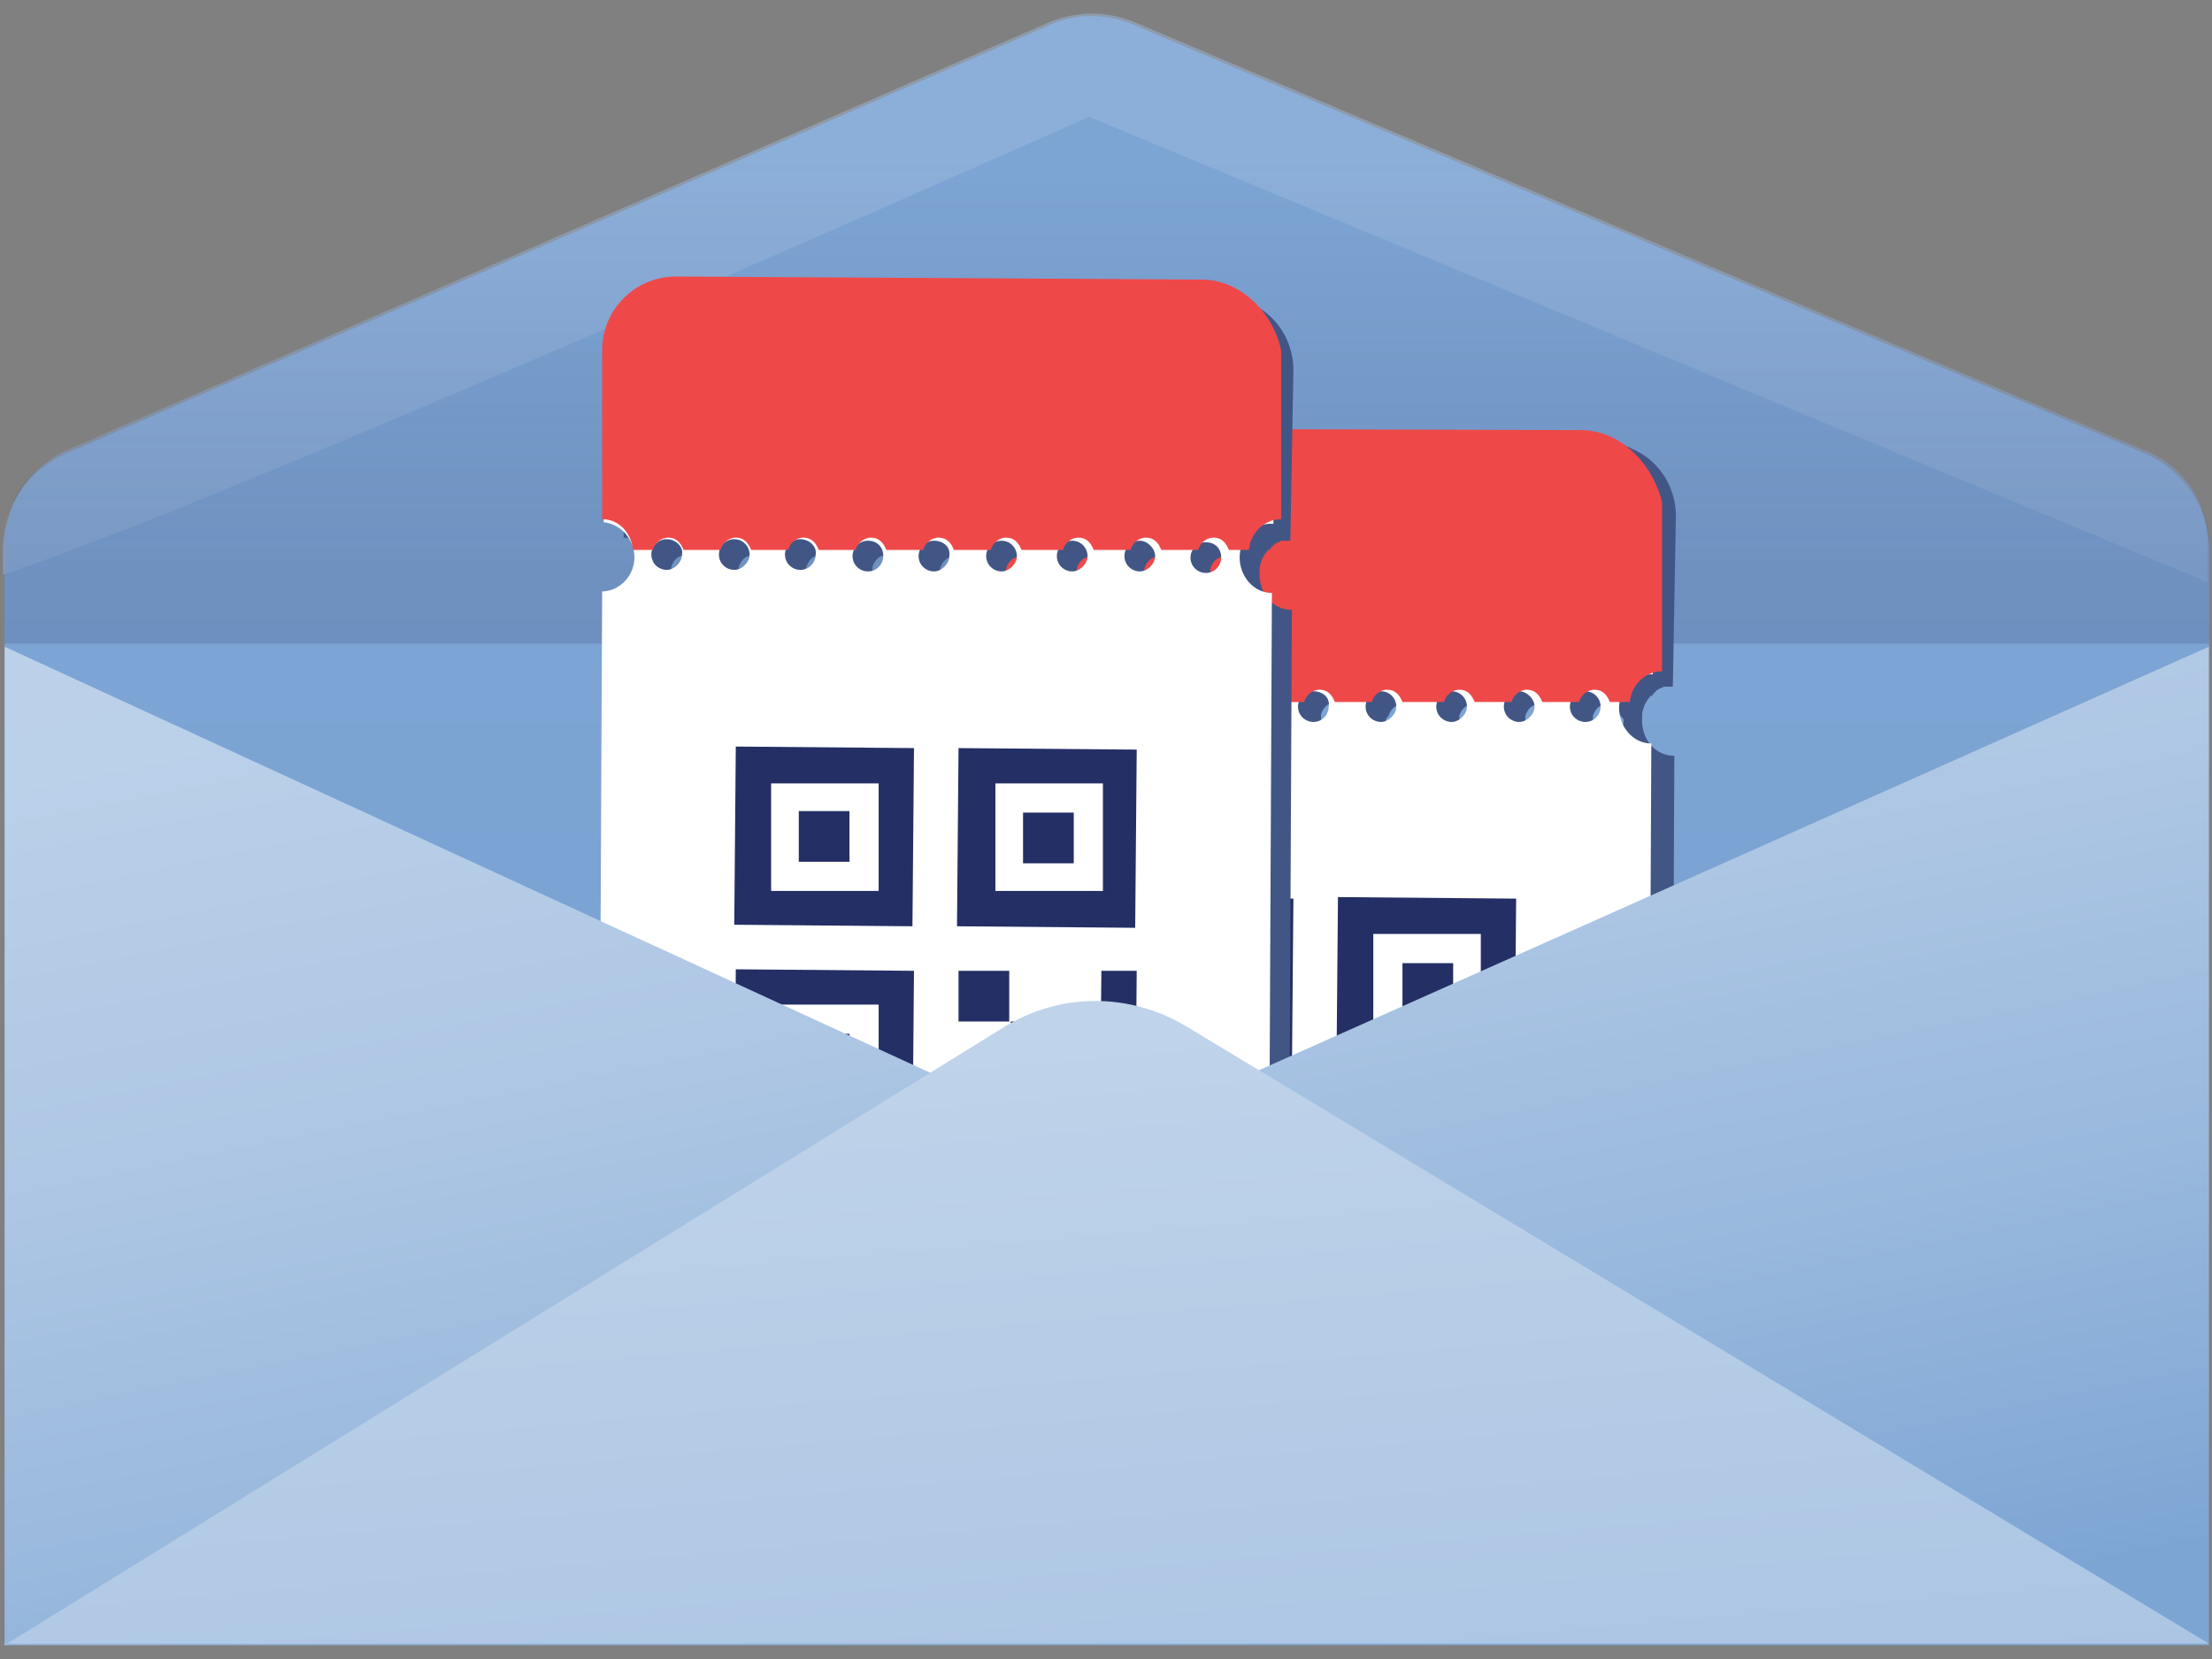 <svg viewBox="0 0 240 180" xmlns="http://www.w3.org/2000/svg"><rect x="0" y="0" width="240" height="180" fill="#808080" stroke="none"/><defs><linearGradient x1="49.983%" y1="-.179%" x2="49.983%" y2="100.003%" id="Email_Tickets__a"><stop stop-color="#7DA5D4" offset="41.33%"/><stop stop-color="#7BA3D3" offset="75.17%"/><stop stop-color="#749DCF" offset="87.35%"/><stop stop-color="#6993C9" offset="96.01%"/><stop stop-color="#608BC4" offset="100%"/></linearGradient><linearGradient x1="49.983%" y1=".046%" x2="49.983%" y2="100.442%" id="Email_Tickets__b"><stop stop-color="#425585" stop-opacity="0" offset="23.47%"/><stop stop-color="#425585" offset="88.78%"/></linearGradient><linearGradient x1="13.666%" y1="-30.197%" x2="86.301%" y2="130.16%" id="Email_Tickets__c"><stop stop-color="#BFD3EA" offset="0%"/><stop stop-color="#BBD0E9" offset="19.45%"/><stop stop-color="#AEC7E4" offset="40.34%"/><stop stop-color="#98B8DD" offset="61.81%"/><stop stop-color="#7DA5D4" offset="82.14%"/></linearGradient><linearGradient x1="24.992%" y1="14.473%" x2="74.975%" y2="185.501%" id="Email_Tickets__d"><stop stop-color="#BFD3EA" offset="0%"/><stop stop-color="#9DBBDE" offset="100%"/></linearGradient></defs><g fill="none" fill-rule="evenodd"><path d="M.5 70.167V59.333C.5 54.5 3.167 50.833 7.667 49L114 2.667c3-1.334 6.333-1.167 9.333.166L233 49.333c4 1.834 6.667 5.834 6.667 10.167v11L120 134 .5 70.167z" fill="url(#Email_Tickets__a)"/><path d="M233 49L123.333 2.5c-3-1.333-6.333-1.333-9.333-.167L7.667 48.667c-4.5 1.833-7.334 6.166-7.334 11v2.666C24 54.667 118.167 12.667 118.167 12.667l121.333 50.5V59c.167-4.333-2.5-8.333-6.5-10z" fill="#9DBBDE" opacity=".46"/><path d="M233 49L123.333 2.5c-3-1.333-6.333-1.333-9.333-.167L7.667 48.667C3.167 50.5.5 54.333.5 59v10.833h239.167v-11c0-4.166-2.667-8.166-6.667-9.833z" fill="url(#Email_Tickets__b)" opacity=".25"/><path d="M181.833 56c0-3.333-2-6.167-4.833-7.333-.167-.167-.5-.167-.667-.334-.5-.166-1-.333-1.5-.333H174l-56.833-.167a7.742 7.742 0 0 0-3.834 1c-2.5 1.334-4.166 4-4.166 7v18.334c.166 0 .5 0 .666.166.167 0 .167 0 .334.167.166 0 .166 0 .333.167.167 0 .167.166.333.166L111 75l.333.333s.167 0 .167.167c.167.167.167.333.333.333.167.167.167.334.334.5.166.167.166.334.166.667 0 .167.167.5.167.667v.5c0 2-1.5 3.666-3.5 3.666L108.667 153c0 4.5 3.5 8 7.833 8l56.833.167c4.334 0 8-3.5 8-8L181.667 82c-2 0-3.5-1.667-3.5-3.833v-.5c0-.5.166-.834.333-1.334.167-.166.167-.333.333-.5.167-.166.167-.333.334-.333 0 0 .166 0 .166-.167l.334-.333.166-.167c.167 0 .167-.166.334-.166.166 0 .333-.167.333-.167h1l.333-18.5zm-20.166 22.167c0 1-.834 1.666-1.667 1.666-1 0-1.667-.833-1.667-1.666v-.5c.167-.5.5-1 1-1.167.167 0 .334-.167.5-.167.167 0 .334 0 .5.167.5.167.834.667 1 1.167.167.166.334.333.334.5zm-11-.5c.166-.5.5-1 1-1.167.166 0 .333-.167.5-.167.166 0 .333 0 .5.167.5.167.833.667 1 1.167v.5c0 1-.834 1.666-1.667 1.666-1 0-1.667-.833-1.667-1.666.167-.334.167-.334.334-.5zM139.333 78c0 1-.833 1.667-1.666 1.667-1 0-1.667-.834-1.667-1.667v-.5c.167-.5.5-1 1-1.167.167 0 .333-.166.5-.166.167 0 .333 0 .5.166.5.167.833.667 1 1.167.333.167.333.333.333.5zm-10.5-.5c.167-.5.5-1 1-1.167.167 0 .334-.166.5-.166.167 0 .334 0 .5.166.5.167.834.667 1 1.167v.5c0 1-.833 1.667-1.666 1.667-1 0-1.667-.834-1.667-1.667.333-.167.333-.333.333-.5zM116 79.667c-1 0-1.667-.834-1.667-1.667v-.5c.167-.5.5-1 1-1.167.167 0 .334-.166.5-.166.167 0 .334 0 .5.166.5.167.834.667 1 1.167v.5c.334.833-.5 1.667-1.333 1.667zM121.5 78v-.5c.167-.5.5-1 1-1.167.167 0 .333-.166.5-.166.167 0 .333 0 .5.166.5.167.833.667 1 1.167v.5c0 1-.833 1.667-1.667 1.667-.5 0-1.333-.834-1.333-1.667zm23.5 1.667c-1 0-1.667-.834-1.667-1.667v-.5c.167-.5.5-1 1-1.167.167 0 .334-.166.5-.166.167 0 .334 0 .5.166.5.167.834.667 1 1.167v.5c.334 1-.5 1.667-1.333 1.667zm22.167.166c-1 0-1.667-.833-1.667-1.666v-.5c.167-.5.5-1 1-1.167.167 0 .333-.167.5-.167.167 0 .333 0 .5.167.5.167.833.667 1 1.167v.5c.333.833-.5 1.666-1.333 1.666zm9-1.666c0 1-.834 1.666-1.667 1.666-1 0-1.667-.833-1.667-1.666v-.5c.167-.5.5-1 1-1.167.167 0 .334-.167.5-.167.167 0 .334 0 .5.167.5.167.834.667 1 1.167.167.166.334.333.334.5z" fill="#425685" fill-rule="nonzero"/><path d="M175.667 76.833c0 2 1.5 3.834 3.5 3.834l-.334 71.166c0 4.5-3.666 8-8 8L114 159.667c-4.333 0-8-3.667-7.833-8L106.5 80.5c1.833 0 3.5-1.667 3.5-3.667 0-2-1.5-3.666-3.333-3.833V54.667c0-4.5 3.666-8 8-8l56.833.166c4.333 0 8 3.667 7.833 8v18.334c-2-.167-3.666 1.5-3.666 3.666zm-62.167-2c-1 0-1.667.834-1.667 1.667 0 1 .834 1.667 1.667 1.667 1 0 1.667-.834 1.667-1.667 0-.833-.667-1.667-1.667-1.667zm7.333 0c-1 0-1.666.834-1.666 1.667 0 1 .833 1.667 1.666 1.667.834 0 1.667-.834 1.667-1.667 0-.833-.833-1.667-1.667-1.667zm7.167 0c-1 0-1.667.834-1.667 1.667 0 1 .834 1.667 1.667 1.667 1 0 1.667-.834 1.667-1.667.166-.833-.667-1.667-1.667-1.667zm7.333.167c-1 0-1.666.833-1.666 1.667 0 1 .833 1.666 1.666 1.666 1 0 1.667-.833 1.667-1.666 0-1-.667-1.667-1.667-1.667zm7.167 0c-1 0-1.667.833-1.667 1.667 0 1 .834 1.666 1.667 1.666 1 0 1.667-.833 1.667-1.666.166-1-.667-1.667-1.667-1.667zm7.333 0c-1 0-1.666.833-1.666 1.667 0 1 .833 1.666 1.666 1.666.834 0 1.667-.833 1.667-1.666 0-.834-.667-1.667-1.667-1.667zm7.667 0c-1 0-1.667.833-1.667 1.667 0 1 .834 1.666 1.667 1.666.833 0 1.667-.833 1.667-1.666 0-.834-.667-1.667-1.667-1.667zm7.333 0c-1 0-1.666.833-1.666 1.667 0 1 .833 1.666 1.666 1.666.834 0 1.667-.833 1.667-1.666 0-.834-.833-1.667-1.667-1.667zM172 75c-1 0-1.667.833-1.667 1.667 0 1 .834 1.666 1.667 1.666 1 0 1.667-.833 1.667-1.666C173.667 75.833 173 75 172 75z" fill="#FFF" fill-rule="nonzero"/><g fill="#242F65"><path d="M136.5 101.333V113h-11.667v-11.667H136.5zm3.833-3.833L121 97.333l-.167 19.334 19.334.166.166-19.333z" fill-rule="nonzero"/><path d="M133.333 104.333h-5.5v5.5h5.5z"/><path d="M160.667 101.333V113H149v-11.667h11.667zM164.5 97.5l-19.333-.167-.167 19.334 19.333.166.167-19.333z" fill-rule="nonzero"/><path d="M157.667 104.5h-5.5v5.5h5.5zm-7 17.167h-5.5v5.5h5.5z"/><path d="M158.5 131v3.833h-3.833V131h3.833zm3.833-3.833h-11.5v11.5h11.5v-11.5zm-26-1.834V137h-11.666v-11.667h11.666zm3.834-3.833l-19.334-.167-.166 19.334 19.333.166.167-19.333z" fill-rule="nonzero"/><path d="M133.333 128.5h-5.5v5.5h5.5zm31.167-6.833h-3.833l-.167 15.666-15.5-.166V141h19.333z"/></g><path fill="#EF4849" d="M115.084 59.702l.023-5.167 55.666.242-.022 5.167z"/><path fill="#9CBADC" d="M114.983 68.105l.023-5.167 27.834.121-.023 5.167z"/><path d="M171.5 46.667l-56.833-.167c-4.334 0-8 3.5-8 8v18.333c1.833 0 3.166 1.5 3.333 3.334h2.167c.166-.667.833-1.334 1.666-1.334.834 0 1.334.5 1.667 1.334h4c.167-.667.833-1.334 1.667-1.334.833 0 1.333.5 1.666 1.334h4c.167-.667.834-1.334 1.667-1.334.833 0 1.333.5 1.667 1.334h4c.166-.667.833-1.334 1.666-1.334.834 0 1.334.5 1.667 1.334h4c.167-.667.833-1.334 1.667-1.334.833 0 1.333.5 1.666 1.334h4c.167-.667.834-1.334 1.667-1.334.833 0 1.333.5 1.667 1.334h4.5c.166-.667.833-1.334 1.666-1.334.834 0 1.334.5 1.667 1.334h4c.167-.667.833-1.334 1.667-1.334.833 0 1.333.5 1.666 1.334h4c.167-.667.834-1.334 1.667-1.334.833 0 1.333.5 1.667 1.334h2.166c.167-1.834 1.667-3.334 3.5-3.334V54.5c-1-4.167-4.5-7.833-8.833-7.833z" fill="#EF4849"/><path d="M140.333 40.167c0-3.334-2-6.167-4.833-7.334-.167-.166-.5-.166-.667-.333-.5-.167-1-.333-1.5-.333h-.833L75.667 32a7.742 7.742 0 0 0-3.834 1c-2.5 1.333-4.166 4-4.166 7v18.333c.166 0 .5 0 .666.167.167 0 .167 0 .334.167.166 0 .166 0 .333.166.167 0 .167.167.333.167l.167.167.333.333s.167 0 .167.167c.167.166.167.333.333.333.167.167.167.333.334.5.166.167.166.333.166.667 0 .166.167.5.167.666v.5c0 2-1.5 3.667-3.5 3.667l-.333 71.167c0 4.5 3.5 8 7.833 8l56.833.166c4.334 0 8-3.5 8-8l.334-71.166c-2 0-3.5-1.667-3.5-3.834v-.5c0-.5.166-.833.333-1.333.167-.167.167-.333.333-.5.167-.167.167-.333.334-.333 0 0 .166 0 .166-.167l.334-.333.166-.167c.167 0 .167-.167.334-.167.166 0 .333-.166.333-.166h1l.333-18.5zm-20.166 22c0 1-.834 1.666-1.667 1.666-1 0-1.667-.833-1.667-1.666v-.5c.167-.5.5-1 1-1.167.167 0 .334-.167.5-.167.167 0 .334 0 .5.167.5.167.834.667 1 1.167.334.166.334.333.334.5zm-11-.5c.166-.5.5-1 1-1.167.166 0 .333-.167.5-.167.166 0 .333 0 .5.167.5.167.833.667 1 1.167v.5c0 1-.834 1.666-1.667 1.666-1 0-1.667-.833-1.667-1.666.334-.167.334-.334.334-.5zM98 62c0 1-.833 1.667-1.667 1.667-1 0-1.666-.834-1.666-1.667v-.5c.166-.5.5-1 1-1.167.166 0 .333-.166.5-.166.166 0 .333 0 .5.166.5.167.833.667 1 1.167.333.167.333.333.333.5zm-10.5-.5c.167-.5.5-1 1-1.167.167 0 .333-.166.5-.166.167 0 .333 0 .5.166.5.167.833.667 1 1.167v.5c0 1-.833 1.667-1.667 1.667-1 0-1.666-.834-1.666-1.667.166-.167.333-.333.333-.5zm-13 2.167c-1 0-1.667-.834-1.667-1.667v-.5c.167-.5.5-1 1-1.167.167 0 .334-.166.5-.166.167 0 .334 0 .5.166.5.167.834.667 1 1.167v.5c.5.833-.333 1.667-1.333 1.667zM80.167 62v-.5c.166-.5.5-1 1-1.167.166 0 .333-.166.5-.166.166 0 .333 0 .5.166.5.167.833.667 1 1.167v.5c0 1-.834 1.667-1.667 1.667-.667 0-1.333-.834-1.333-1.667zm23.5 1.833c-1 0-1.667-.833-1.667-1.666v-.5c.167-.5.5-1 1-1.167.167 0 .333-.167.5-.167.167 0 .333 0 .5.167.5.167.833.667 1 1.167v.5c.333.833-.5 1.666-1.333 1.666zm22.166 0c-1 0-1.666-.833-1.666-1.666v-.5c.166-.5.5-1 1-1.167.166 0 .333-.167.5-.167.166 0 .333 0 .5.167.5.167.833.667 1 1.167v.5c.333 1-.5 1.666-1.334 1.666zm8.834-1.666c0 1-.834 1.666-1.667 1.666-1 0-1.667-.833-1.667-1.666v-.5c.167-.5.5-1 1-1.167.167 0 .334-.167.5-.167.167 0 .334 0 .5.167.5.167.834.667 1 1.167.334.166.334.333.334.5z" fill="#425685" fill-rule="nonzero"/><path d="M134.5 60.5c0 2 1.5 3.833 3.5 3.833l-.333 71.167c0 4.5-3.667 8-8 8l-56.834-.167c-4.333 0-8-3.666-7.833-8l.333-71.166c1.834 0 3.5-1.667 3.5-3.667 0-2-1.5-3.667-3.333-3.833V38.333c0-4.5 3.667-8 8-8l56.833.167c4.334 0 8 3.667 7.834 8v18.333c-2-.166-3.667 1.5-3.667 3.667zm-62.167-2c-1 0-1.666.833-1.666 1.667 0 1 .833 1.666 1.666 1.666.834 0 1.667-.833 1.667-1.666.167-.834-.667-1.667-1.667-1.667zm7.334 0c-1 0-1.667.833-1.667 1.667 0 1 .833 1.666 1.667 1.666.833 0 1.666-.833 1.666-1.666 0-.834-.666-1.667-1.666-1.667zm7.166 0c-1 0-1.666.833-1.666 1.667 0 1 .833 1.666 1.666 1.666 1 0 1.667-.833 1.667-1.666.167-.834-.667-1.667-1.667-1.667zm7.334.167c-1 0-1.667.833-1.667 1.666 0 1 .833 1.667 1.667 1.667 1 0 1.666-.833 1.666-1.667 0-1-.666-1.666-1.666-1.666zm7.166 0c-1 0-1.666.833-1.666 1.666 0 1 .833 1.667 1.666 1.667.834 0 1.667-.833 1.667-1.667.167-1-.667-1.666-1.667-1.666zm7.334 0c-1 0-1.667.833-1.667 1.666 0 1 .833 1.667 1.667 1.667.833 0 1.666-.833 1.666-1.667 0-.833-.666-1.666-1.666-1.666zm7.666 0c-1 0-1.666.833-1.666 1.666 0 1 .833 1.667 1.666 1.667.834 0 1.667-.833 1.667-1.667 0-.833-.667-1.666-1.667-1.666zm7.334 0c-1 0-1.667.833-1.667 1.666 0 1 .833 1.667 1.667 1.667.833 0 1.666-.833 1.666-1.667 0-.833-.833-1.666-1.666-1.666zm7.166.166c-1 0-1.666.834-1.666 1.667 0 1 .833 1.667 1.666 1.667 1 0 1.667-.834 1.667-1.667 0-1-.667-1.667-1.667-1.667z" fill="#FFF" fill-rule="nonzero"/><path d="M130.333 30.333l-57-.333c-4.333 0-8 3.5-8 8v18.333c1.834 0 3.167 1.5 3.334 3.334h2.166c.167-.667.834-1.334 1.667-1.334.833 0 1.333.5 1.667 1.334h4c.166-.667.833-1.334 1.666-1.334.834 0 1.334.5 1.667 1.334h4c.167-.667.833-1.334 1.667-1.334.833 0 1.333.5 1.666 1.334h4c.167-.667.834-1.334 1.667-1.334.833 0 1.333.5 1.667 1.334h4c.166-.667.833-1.334 1.666-1.334.834 0 1.334.5 1.667 1.334h4c.167-.667.833-1.334 1.667-1.334.833 0 1.333.5 1.666 1.334h4.5c.167-.667.834-1.334 1.667-1.334.833 0 1.333.5 1.667 1.334h4c.166-.667.833-1.334 1.666-1.334.834 0 1.334.5 1.667 1.334h4c.167-.667.833-1.334 1.667-1.334.833 0 1.333.5 1.666 1.334h2.167c.167-1.834 1.667-3.334 3.5-3.334V38c-.833-4-4.333-7.667-8.667-7.667z" fill="#EF4849"/><g fill="#242F65"><path d="M95.333 85v11.667H83.667V85h11.666zm3.834-3.833L79.833 81l-.166 19.333L99 100.5l.167-19.333z" fill-rule="nonzero"/><path d="M92.167 88h-5.5v5.5h5.5z"/><path d="M119.667 85v11.667H108V85h11.667zm3.666-3.667L104 81.167l-.167 19.333 19.334.167.166-19.334z" fill-rule="nonzero"/><path d="M116.5 88.167H111v5.5h5.5zm-7 17.166H104v5.5h5.5z"/><path d="M117.333 114.667v3.833H113.5v-3.833h3.833zm3.834-3.834h-11.5v11.5h11.5v-11.5zM95.333 109v11.667H83.667V109h11.666zm3.834-3.667l-19.334-.166-.166 19.333 19.333.167.167-19.334z" fill-rule="nonzero"/><path d="M92.167 112.167h-5.5v5.5h5.5zm31.166-6.834H119.5L119.333 121l-15.5-.167v3.834h19.334z"/></g><path fill="url(#Email_Tickets__c)" d="M118.167 124.333L.5 70.167V178.5h239.167V70.167z"/><path d="M.5 178.5l108.333-67c6.167-3.833 13.667-3.833 19.834-.167l111 67H.5v.167z" fill="url(#Email_Tickets__d)"/></g></svg>